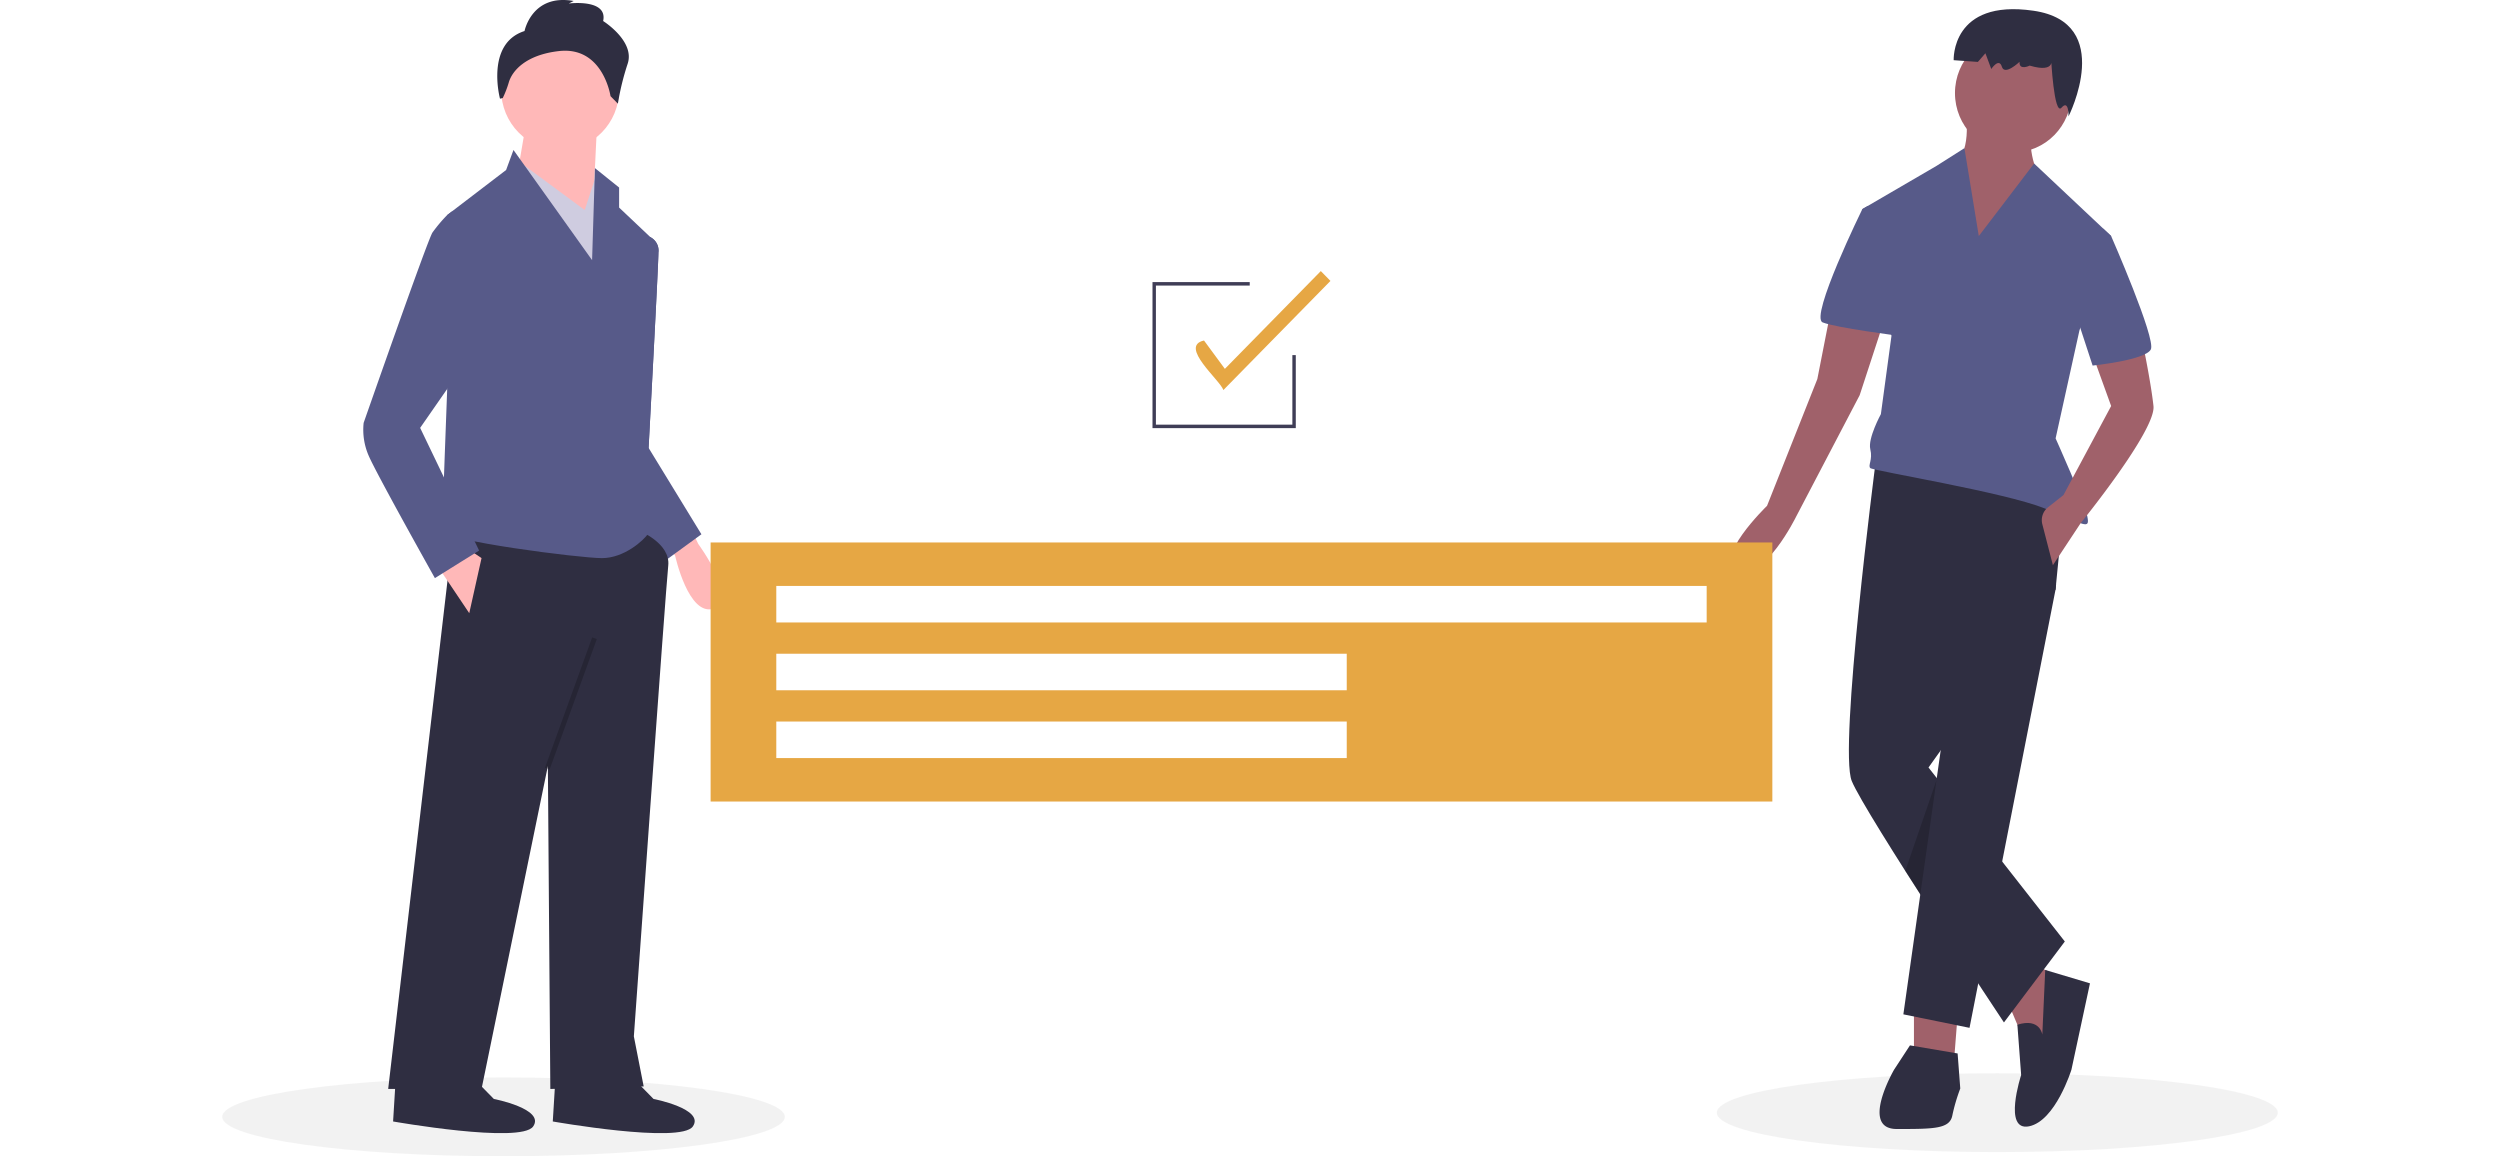 <svg xmlns="http://www.w3.org/2000/svg" width="320" height="148" viewBox="0 0 320 180">
  <g id="undraw_team_goals_hrii" transform="translate(0 0)">
    <ellipse id="Ellipse_1919" data-name="Ellipse 1919" cx="43.663" cy="6.134" rx="43.663" ry="6.134" transform="translate(232.674 167.085)" fill="#e6e6e6" opacity="0.5"/>
    <ellipse id="Ellipse_1920" data-name="Ellipse 1920" cx="43.79" cy="6.134" rx="43.79" ry="6.134" transform="translate(0 167.732)" fill="#e6e6e6" opacity="0.5"/>
    <path id="Path_18796" data-name="Path 18796" d="M353.906,429.179l1.126,2.372s6.394,8.7,2.444,10.059-6.046-8.248-6.046-8.248l-1.044-1.345Z" transform="translate(-280.929 -346.876)" fill="#ffb8b8"/>
    <path id="Path_18797" data-name="Path 18797" d="M327.69,306.892l1.051-.453a2.354,2.354,0,0,1,1.244,2.4c0,1.949-1.53,30.4-1.53,30.4l3.06,15.592-4.207.78-6.5-14.422Z" transform="translate(-262.079 -269.512)" fill="#575a89"/>
    <path id="Path_18798" data-name="Path 18798" d="M327.69,306.892l1.051-.453a2.354,2.354,0,0,1,1.244,2.4c0,1.949-1.53,30.4-1.53,30.4l8.223,13.448-5.354,3.9-10.517-15.4Z" transform="translate(-262.079 -269.512)" fill="#575a89"/>
    <path id="Path_18799" data-name="Path 18799" d="M269.141,427.313s4.972,1.949,4.589,5.457-5.354,73.281-5.354,73.281l1.53,7.8-14.533.39-.382-50.283-10.326,50.283H230.131l10.326-88.483Z" transform="translate(-204.295 -344.717)" fill="#2f2e41"/>
    <path id="Path_18800" data-name="Path 18800" d="M313.012,659.823l3.442,3.508s8.032,1.559,6.119,4.288-21.8-.78-21.8-.78l.383-6.237Z" transform="translate(-249.313 -492.253)" fill="#2f2e41"/>
    <path id="Path_18801" data-name="Path 18801" d="M244.478,659.823l3.442,3.508s8.032,1.559,6.119,4.288-21.8-.78-21.8-.78l.382-6.237Z" transform="translate(-205.638 -492.253)" fill="#2f2e41"/>
    <ellipse id="Ellipse_1921" data-name="Ellipse 1921" cx="9.179" cy="9.355" rx="9.179" ry="9.355" transform="translate(43.429 4.637)" fill="#ffb8b8"/>
    <path id="Path_18802" data-name="Path 18802" d="M138.674,52.609l-.765,15.981-11.856-7.016,1.53-8.965Z" transform="translate(-80.329 -33.16)" fill="#ffb8b8"/>
    <path id="Path_18803" data-name="Path 18803" d="M125,66.316,136.09,74.5,138,68.655l3.442,9.355-1.912,16.761Z" transform="translate(-79.658 -41.799)" fill="#cfcce0"/>
    <path id="Path_18804" data-name="Path 18804" d="M264.418,269.708l12.238,17.151.443-14.327,3.764,3.023v3.118l5.354,5.067-1.912,19.49-.382,23s2.295,1.949,1.53,3.118-3.825,3.9-7.267,3.9-24.859-2.729-24.859-4.288.765-21.828.765-21.828V279.842l9.179-7.016Z" transform="translate(-219.077 -246.36)" fill="#575a89"/>
    <path id="Path_18805" data-name="Path 18805" d="M92.313,233.525l4.972,7.406,1.912-8.575L96.9,230.8Z" transform="translate(-58.828 -145.473)" fill="#ffb8b8"/>
    <path id="Path_18825" data-name="Path 18825" d="M0,.1,21.591-.031l0,.767L0,.868Z" transform="matrix(0.346, -0.938, 0.938, 0.346, 50.154, 119.486)" opacity="0.2"/>
    <path id="Path_18806" data-name="Path 18806" d="M281.188,211.387s1.147-5.847,7.649-4.677l-.765.39s6.119-.78,5.354,2.729c0,0,4.972,3.118,3.825,6.626a40.289,40.289,0,0,0-1.53,6.237l-1.147-1.169s-1.147-7.8-8.031-7.016c-5.163.585-7.267,3.07-7.8,4.86a16,16,0,0,1-.945,2.45l-.43.1S275.069,213.336,281.188,211.387Z" transform="translate(-234.126 -206.555)" fill="#2f2e41"/>
    <path id="Path_18807" data-name="Path 18807" d="M236.7,295.786l-3.482-.165-.725.554A23.221,23.221,0,0,0,230.2,298.9c-.765,1.169-10.709,29.624-10.709,29.624a10.1,10.1,0,0,0,.765,5.067c1.147,2.729,10.326,19.1,10.326,19.1l6.884-4.288-9.179-19.1,6.5-9.355Z" transform="translate(-197.475 -262.694)" fill="#575a89"/>
    <path id="Path_18808" data-name="Path 18808" d="M726.044,420.319v10.5h6.181l.824-10.5Z" transform="translate(-462.684 -264.93)" fill="#a0616a"/>
    <path id="Path_18809" data-name="Path 18809" d="M766.372,412l2.472,5.88,4.121,1.68.824-11.759-3.3-1.68Z" transform="translate(-488.383 -255.98)" fill="#a0616a"/>
    <path id="Path_18810" data-name="Path 18810" d="M932.528,625.06s-.35-2.651-3.883-1.535l.587,7.835s-2.884,8.819,1.236,7.979,6.593-8.819,6.593-8.819l2.884-13.439L932.98,615Z" transform="translate(-649.183 -464.001)" fill="#2f2e41"/>
    <path id="Path_18811" data-name="Path 18811" d="M861.181,401.382s-5.769,44.516-3.708,49.556,23.693,37.587,23.693,37.587l9.477-12.6-21.221-27.088L889.2,421.12l1.648-16.8Z" transform="translate(-603.795 -329.356)" fill="#2f2e41"/>
    <path id="Path_18812" data-name="Path 18812" d="M739.837,237.994l5.44,2.934-.083.846L731.8,310.018l-10.3-2.1,6.8-48.086Z" transform="translate(-459.788 -150.009)" fill="#2f2e41"/>
    <path id="Path_18813" data-name="Path 18813" d="M874.925,646.754l-2.472,3.78s-5.357,9.239.412,9.239,8.241,0,8.653-2.1a28.078,28.078,0,0,1,1.236-4.2l-.412-5.46Z" transform="translate(-612.183 -484.015)" fill="#2f2e41"/>
    <ellipse id="Ellipse_1922" data-name="Ellipse 1922" cx="9.065" cy="9.239" rx="9.065" ry="9.239" transform="translate(269.747 5.252)" fill="#a0616a"/>
    <path id="Path_18814" data-name="Path 18814" d="M901.072,253.7s1.236,7.139-2.472,8.4,4.533,18.058,4.533,18.058L912.61,264.2s-2.472-5.46-.824-7.979Z" transform="translate(-629.676 -236.273)" fill="#a0616a"/>
    <path id="Path_18815" data-name="Path 18815" d="M880.928,282.626l-2.237-13.685-4.356,2.766L862.8,278.427l4.533,19.738-1.648,12.179s-2.06,3.78-1.648,5.46-.412,2.52,0,2.94,21.015,3.78,27.2,6.3,7.005,3.36,6.593,1.26-4.945-12.179-4.945-12.179l3.708-16.8,4.945-14.7-12-11.291Z" transform="translate(-607.472 -245.877)" fill="#575a89"/>
    <path id="Path_18816" data-name="Path 18816" d="M947.736,353.079l2.884,7.979L943.2,374.917l-2.42,1.919a2.547,2.547,0,0,0-.873,2.63l1.645,6.371,4.311-6.526s11.759-14.472,11.347-18.252-1.648-9.659-1.648-9.659Z" transform="translate(-656.561 -297.851)" fill="#a0616a"/>
    <path id="Path_18817" data-name="Path 18817" d="M821.874,337.767l-2.06,10.5L811.984,368s-8.653,8.4-4.533,10.079,9.065-8.4,9.065-8.4l9.889-18.9,3.708-11.339Z" transform="translate(-571.493 -289.259)" fill="#a0616a"/>
    <path id="Path_18818" data-name="Path 18818" d="M954.188,303.17l3.317-.3,1.216,1.143s7.005,15.959,6.181,17.638-9.065,2.52-9.065,2.52l-3.3-10.079Z" transform="translate(-664.662 -267.261)" fill="#575a89"/>
    <path id="Path_18819" data-name="Path 18819" d="M854.242,294.185l-2.044-.909-.84.489s-8.241,16.8-6.181,17.639,11.95,2.1,11.95,2.1Z" transform="translate(-596.032 -261.216)" fill="#575a89"/>
    <path id="Path_18820" data-name="Path 18820" d="M727.179,328.6l-2.512,17.765-2.338-3.66Z" transform="translate(-460.316 -207.117)" opacity="0.2"/>
    <path id="Path_18821" data-name="Path 18821" d="M917.161,218.012s.913,2.449-3.325,1.194c0,0-1.679.834-1.581-.589,0,0-2.314,2.219-2.754.757s-1.646.36-1.646.36l-.913-2.449-1.173,1.347L902,218.363s-.425-9.567,12.418-7.7,5.462,16.453,5.462,16.453.081-2.706-1.092-1.36S917.161,218.012,917.161,218.012Z" transform="translate(-632.456 -208.993)" fill="#2f2e41"/>
    <path id="Path_18822" data-name="Path 18822" d="M368.509,434.984V475.31H533.794V434.984Zm99.029,33.56H378.733v-5.684h88.806Zm0-10.555H378.733v-5.684h88.806Zm56.032-10.555H378.733V441.75H523.57Z" transform="translate(-292.478 -350.535)" fill="#e6a744"/>
    <path id="Path_18823" data-name="Path 18823" d="M421.554,141.519H399.248V118.784h15.137v.542H399.779v21.652h21.244V130.151h.531Z" transform="translate(-254.427 -74.87)" fill="#3f3d56"/>
    <path id="Path_18824" data-name="Path 18824" d="M581.035,339.224c-.516-1.551-6.98-6.825-3.019-7.711l3.248,4.414L596.2,320.706l1.5,1.531Z" transform="translate(-425.176 -278.505)" fill="#e6a744"/>
  </g>
</svg>
